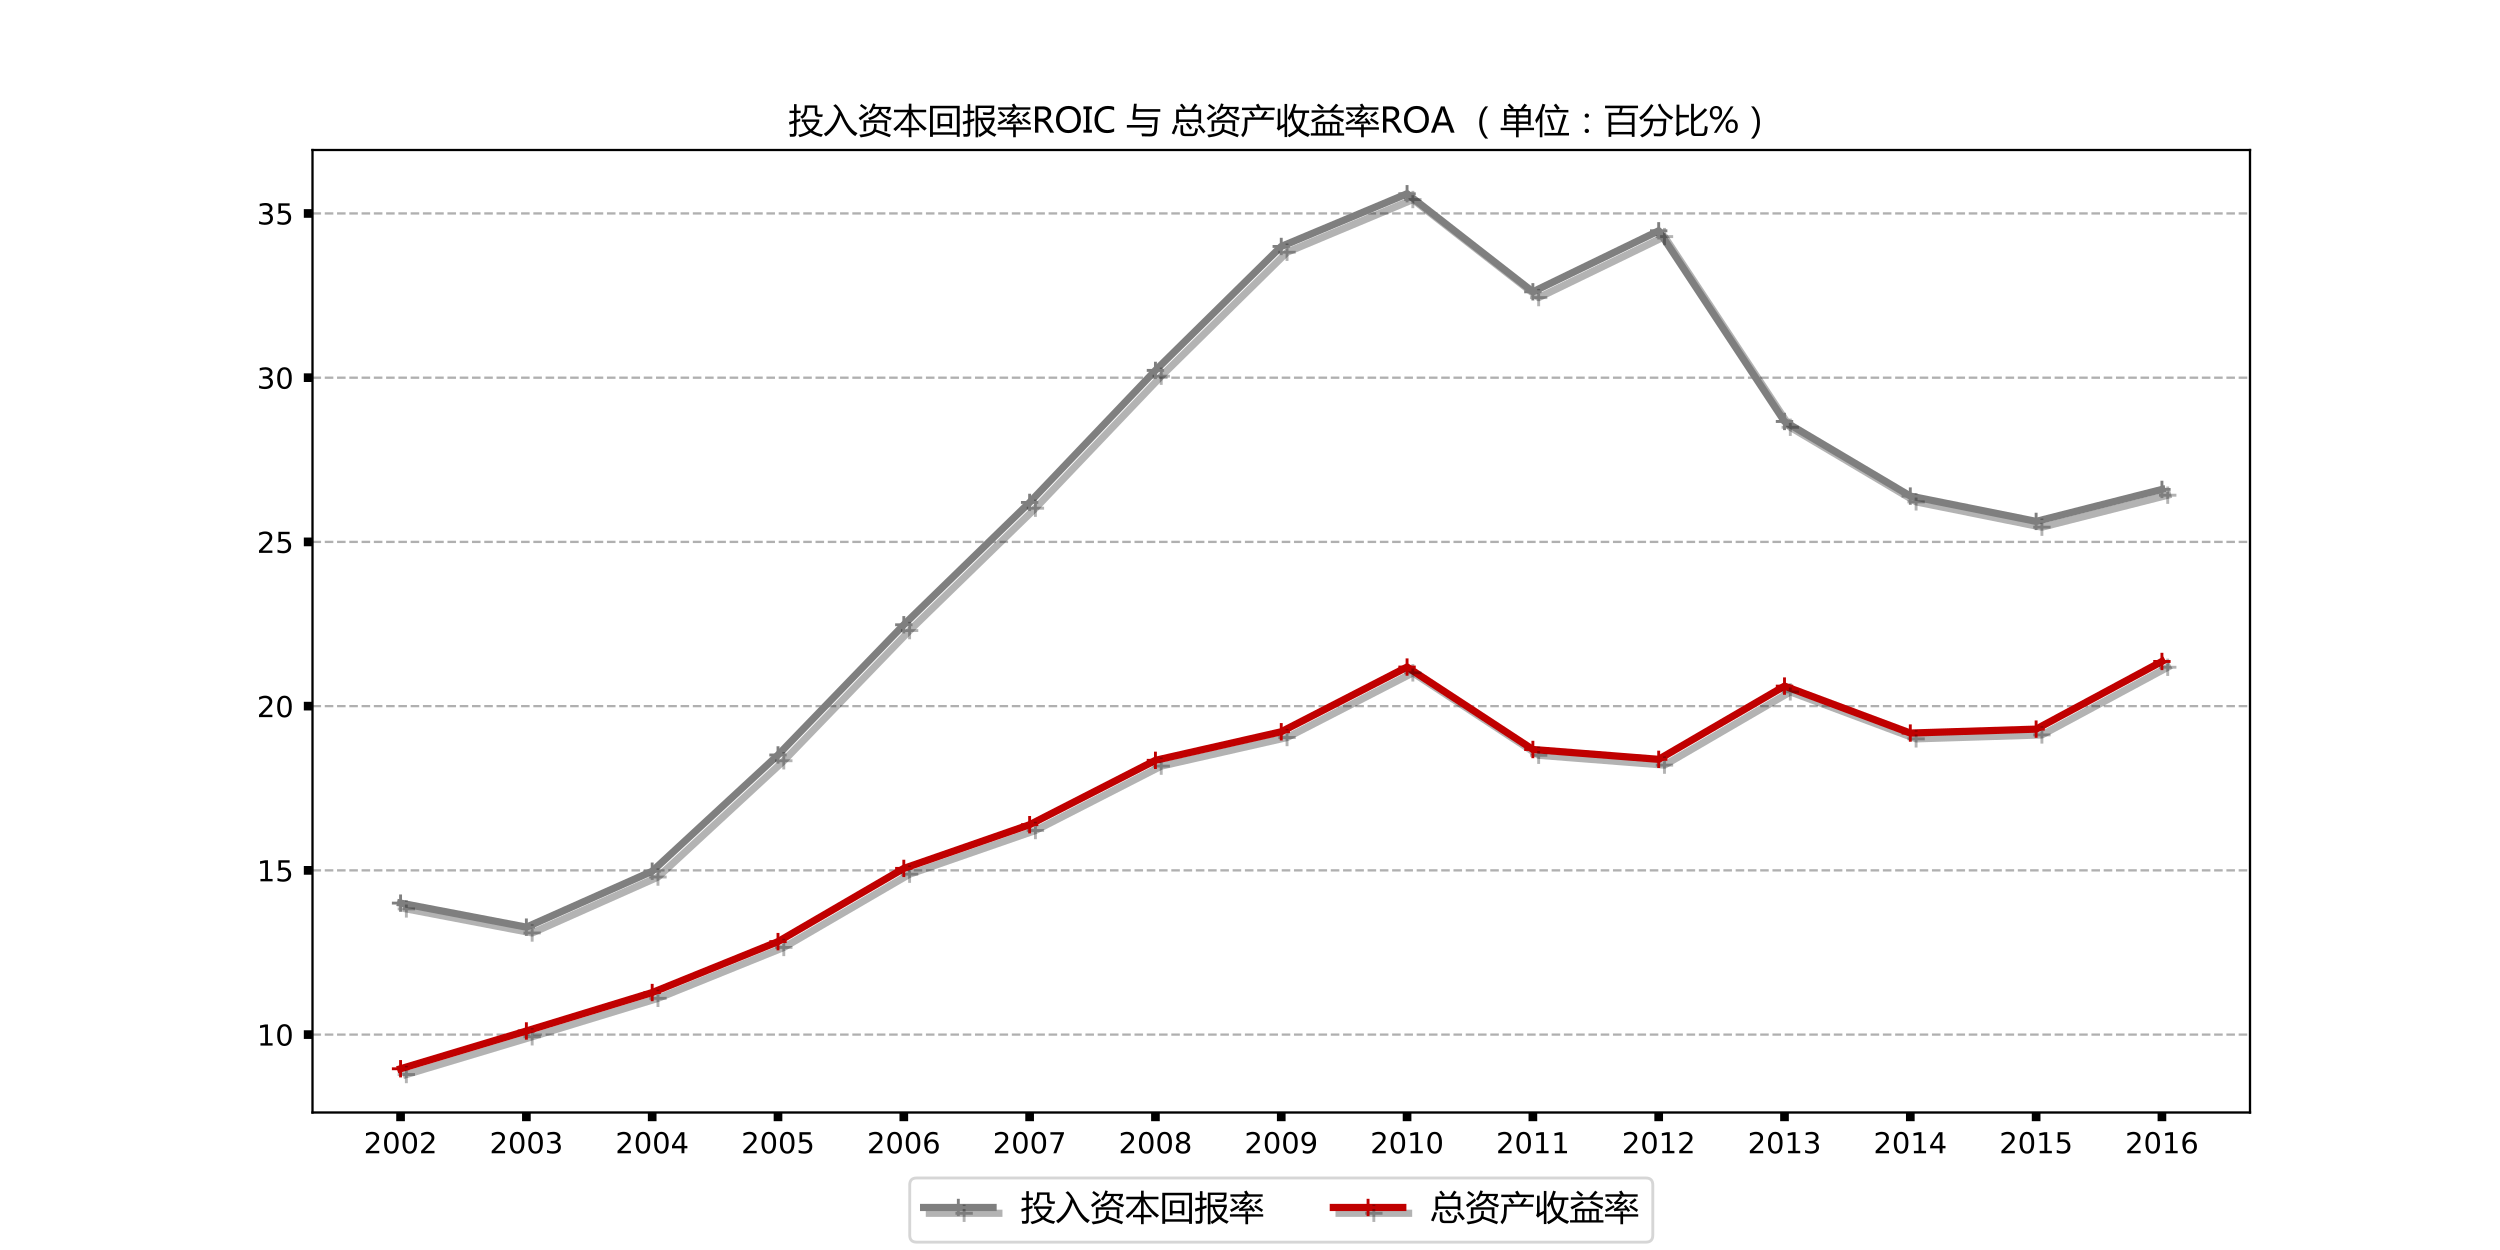 <?xml version="1.0" encoding="utf-8" standalone="no"?>
<!DOCTYPE svg PUBLIC "-//W3C//DTD SVG 1.1//EN"
  "http://www.w3.org/Graphics/SVG/1.1/DTD/svg11.dtd">
<!-- Created with matplotlib (http://matplotlib.org/) -->
<svg height="432pt" version="1.1" viewBox="0 0 864 432" width="864pt" xmlns="http://www.w3.org/2000/svg" xmlns:xlink="http://www.w3.org/1999/xlink">
 <defs>
  <style type="text/css">
*{stroke-linecap:butt;stroke-linejoin:round;}
  </style>
 </defs>
 <g id="figure_1">
  <g id="patch_1">
   <path d="M 0 432 
L 864 432 
L 864 0 
L 0 0 
z
" style="fill:#ffffff;"/>
  </g>
  <g id="axes_1">
   <g id="patch_2">
    <path d="M 108 384.48 
L 777.6 384.48 
L 777.6 51.84 
L 108 51.84 
z
" style="fill:#ffffff;"/>
   </g>
   <g id="matplotlib.axis_1">
    <g id="xtick_1">
     <g id="line2d_1">
      <defs>
       <path d="M 0 0 
L 0 3 
" id="mec6e9a201d" style="stroke:#000000;stroke-width:3;"/>
      </defs>
      <g>
       <use style="stroke:#000000;stroke-width:3;" x="138.436" xlink:href="#mec6e9a201d" y="384.48"/>
      </g>
     </g>
     <g id="text_1">
      <!-- 2002 -->
      <defs>
       <path d="M 19.188 8.297 
L 53.609 8.297 
L 53.609 0 
L 7.328 0 
L 7.328 8.297 
Q 12.938 14.109 22.625 23.891 
Q 32.328 33.688 34.812 36.531 
Q 39.547 41.844 41.422 45.531 
Q 43.312 49.219 43.312 52.781 
Q 43.312 58.594 39.234 62.25 
Q 35.156 65.922 28.609 65.922 
Q 23.969 65.922 18.812 64.312 
Q 13.672 62.703 7.812 59.422 
L 7.812 69.391 
Q 13.766 71.781 18.938 73 
Q 24.125 74.219 28.422 74.219 
Q 39.75 74.219 46.484 68.547 
Q 53.219 62.891 53.219 53.422 
Q 53.219 48.922 51.531 44.891 
Q 49.859 40.875 45.406 35.406 
Q 44.188 33.984 37.641 27.219 
Q 31.109 20.453 19.188 8.297 
z
" id="DejaVuSans-32"/>
       <path d="M 31.781 66.406 
Q 24.172 66.406 20.328 58.906 
Q 16.5 51.422 16.5 36.375 
Q 16.5 21.391 20.328 13.891 
Q 24.172 6.391 31.781 6.391 
Q 39.453 6.391 43.281 13.891 
Q 47.125 21.391 47.125 36.375 
Q 47.125 51.422 43.281 58.906 
Q 39.453 66.406 31.781 66.406 
z
M 31.781 74.219 
Q 44.047 74.219 50.516 64.516 
Q 56.984 54.828 56.984 36.375 
Q 56.984 17.969 50.516 8.266 
Q 44.047 -1.422 31.781 -1.422 
Q 19.531 -1.422 13.062 8.266 
Q 6.594 17.969 6.594 36.375 
Q 6.594 54.828 13.062 64.516 
Q 19.531 74.219 31.781 74.219 
z
" id="DejaVuSans-30"/>
      </defs>
      <g transform="translate(125.711 398.578)scale(0.1 -0.1)">
       <use xlink:href="#DejaVuSans-32"/>
       <use x="63.623" xlink:href="#DejaVuSans-30"/>
       <use x="127.246" xlink:href="#DejaVuSans-30"/>
       <use x="190.869" xlink:href="#DejaVuSans-32"/>
      </g>
     </g>
    </g>
    <g id="xtick_2">
     <g id="line2d_2">
      <g>
       <use style="stroke:#000000;stroke-width:3;" x="181.917" xlink:href="#mec6e9a201d" y="384.48"/>
      </g>
     </g>
     <g id="text_2">
      <!-- 2003 -->
      <defs>
       <path d="M 40.578 39.312 
Q 47.656 37.797 51.625 33 
Q 55.609 28.219 55.609 21.188 
Q 55.609 10.406 48.188 4.484 
Q 40.766 -1.422 27.094 -1.422 
Q 22.516 -1.422 17.656 -0.516 
Q 12.797 0.391 7.625 2.203 
L 7.625 11.719 
Q 11.719 9.328 16.594 8.109 
Q 21.484 6.891 26.812 6.891 
Q 36.078 6.891 40.938 10.547 
Q 45.797 14.203 45.797 21.188 
Q 45.797 27.641 41.281 31.266 
Q 36.766 34.906 28.719 34.906 
L 20.219 34.906 
L 20.219 43.016 
L 29.109 43.016 
Q 36.375 43.016 40.234 45.922 
Q 44.094 48.828 44.094 54.297 
Q 44.094 59.906 40.109 62.906 
Q 36.141 65.922 28.719 65.922 
Q 24.656 65.922 20.016 65.031 
Q 15.375 64.156 9.812 62.312 
L 9.812 71.094 
Q 15.438 72.656 20.344 73.438 
Q 25.25 74.219 29.594 74.219 
Q 40.828 74.219 47.359 69.109 
Q 53.906 64.016 53.906 55.328 
Q 53.906 49.266 50.438 45.094 
Q 46.969 40.922 40.578 39.312 
z
" id="DejaVuSans-33"/>
      </defs>
      <g transform="translate(169.192 398.578)scale(0.1 -0.1)">
       <use xlink:href="#DejaVuSans-32"/>
       <use x="63.623" xlink:href="#DejaVuSans-30"/>
       <use x="127.246" xlink:href="#DejaVuSans-30"/>
       <use x="190.869" xlink:href="#DejaVuSans-33"/>
      </g>
     </g>
    </g>
    <g id="xtick_3">
     <g id="line2d_3">
      <g>
       <use style="stroke:#000000;stroke-width:3;" x="225.397" xlink:href="#mec6e9a201d" y="384.48"/>
      </g>
     </g>
     <g id="text_3">
      <!-- 2004 -->
      <defs>
       <path d="M 37.797 64.312 
L 12.891 25.391 
L 37.797 25.391 
z
M 35.203 72.906 
L 47.609 72.906 
L 47.609 25.391 
L 58.016 25.391 
L 58.016 17.188 
L 47.609 17.188 
L 47.609 0 
L 37.797 0 
L 37.797 17.188 
L 4.891 17.188 
L 4.891 26.703 
z
" id="DejaVuSans-34"/>
      </defs>
      <g transform="translate(212.672 398.578)scale(0.1 -0.1)">
       <use xlink:href="#DejaVuSans-32"/>
       <use x="63.623" xlink:href="#DejaVuSans-30"/>
       <use x="127.246" xlink:href="#DejaVuSans-30"/>
       <use x="190.869" xlink:href="#DejaVuSans-34"/>
      </g>
     </g>
    </g>
    <g id="xtick_4">
     <g id="line2d_4">
      <g>
       <use style="stroke:#000000;stroke-width:3;" x="268.878" xlink:href="#mec6e9a201d" y="384.48"/>
      </g>
     </g>
     <g id="text_4">
      <!-- 2005 -->
      <defs>
       <path d="M 10.797 72.906 
L 49.516 72.906 
L 49.516 64.594 
L 19.828 64.594 
L 19.828 46.734 
Q 21.969 47.469 24.109 47.828 
Q 26.266 48.188 28.422 48.188 
Q 40.625 48.188 47.75 41.5 
Q 54.891 34.812 54.891 23.391 
Q 54.891 11.625 47.562 5.094 
Q 40.234 -1.422 26.906 -1.422 
Q 22.312 -1.422 17.547 -0.641 
Q 12.797 0.141 7.719 1.703 
L 7.719 11.625 
Q 12.109 9.234 16.797 8.062 
Q 21.484 6.891 26.703 6.891 
Q 35.156 6.891 40.078 11.328 
Q 45.016 15.766 45.016 23.391 
Q 45.016 31 40.078 35.438 
Q 35.156 39.891 26.703 39.891 
Q 22.75 39.891 18.812 39.016 
Q 14.891 38.141 10.797 36.281 
z
" id="DejaVuSans-35"/>
      </defs>
      <g transform="translate(256.153 398.578)scale(0.1 -0.1)">
       <use xlink:href="#DejaVuSans-32"/>
       <use x="63.623" xlink:href="#DejaVuSans-30"/>
       <use x="127.246" xlink:href="#DejaVuSans-30"/>
       <use x="190.869" xlink:href="#DejaVuSans-35"/>
      </g>
     </g>
    </g>
    <g id="xtick_5">
     <g id="line2d_5">
      <g>
       <use style="stroke:#000000;stroke-width:3;" x="312.358" xlink:href="#mec6e9a201d" y="384.48"/>
      </g>
     </g>
     <g id="text_5">
      <!-- 2006 -->
      <defs>
       <path d="M 33.016 40.375 
Q 26.375 40.375 22.484 35.828 
Q 18.609 31.297 18.609 23.391 
Q 18.609 15.531 22.484 10.953 
Q 26.375 6.391 33.016 6.391 
Q 39.656 6.391 43.531 10.953 
Q 47.406 15.531 47.406 23.391 
Q 47.406 31.297 43.531 35.828 
Q 39.656 40.375 33.016 40.375 
z
M 52.594 71.297 
L 52.594 62.312 
Q 48.875 64.062 45.094 64.984 
Q 41.312 65.922 37.594 65.922 
Q 27.828 65.922 22.672 59.328 
Q 17.531 52.734 16.797 39.406 
Q 19.672 43.656 24.016 45.922 
Q 28.375 48.188 33.594 48.188 
Q 44.578 48.188 50.953 41.516 
Q 57.328 34.859 57.328 23.391 
Q 57.328 12.156 50.688 5.359 
Q 44.047 -1.422 33.016 -1.422 
Q 20.359 -1.422 13.672 8.266 
Q 6.984 17.969 6.984 36.375 
Q 6.984 53.656 15.188 63.938 
Q 23.391 74.219 37.203 74.219 
Q 40.922 74.219 44.703 73.484 
Q 48.484 72.75 52.594 71.297 
z
" id="DejaVuSans-36"/>
      </defs>
      <g transform="translate(299.633 398.578)scale(0.1 -0.1)">
       <use xlink:href="#DejaVuSans-32"/>
       <use x="63.623" xlink:href="#DejaVuSans-30"/>
       <use x="127.246" xlink:href="#DejaVuSans-30"/>
       <use x="190.869" xlink:href="#DejaVuSans-36"/>
      </g>
     </g>
    </g>
    <g id="xtick_6">
     <g id="line2d_6">
      <g>
       <use style="stroke:#000000;stroke-width:3;" x="355.839" xlink:href="#mec6e9a201d" y="384.48"/>
      </g>
     </g>
     <g id="text_6">
      <!-- 2007 -->
      <defs>
       <path d="M 8.203 72.906 
L 55.078 72.906 
L 55.078 68.703 
L 28.609 0 
L 18.312 0 
L 43.219 64.594 
L 8.203 64.594 
z
" id="DejaVuSans-37"/>
      </defs>
      <g transform="translate(343.114 398.578)scale(0.1 -0.1)">
       <use xlink:href="#DejaVuSans-32"/>
       <use x="63.623" xlink:href="#DejaVuSans-30"/>
       <use x="127.246" xlink:href="#DejaVuSans-30"/>
       <use x="190.869" xlink:href="#DejaVuSans-37"/>
      </g>
     </g>
    </g>
    <g id="xtick_7">
     <g id="line2d_7">
      <g>
       <use style="stroke:#000000;stroke-width:3;" x="399.319" xlink:href="#mec6e9a201d" y="384.48"/>
      </g>
     </g>
     <g id="text_7">
      <!-- 2008 -->
      <defs>
       <path d="M 31.781 34.625 
Q 24.75 34.625 20.719 30.859 
Q 16.703 27.094 16.703 20.516 
Q 16.703 13.922 20.719 10.156 
Q 24.75 6.391 31.781 6.391 
Q 38.812 6.391 42.859 10.172 
Q 46.922 13.969 46.922 20.516 
Q 46.922 27.094 42.891 30.859 
Q 38.875 34.625 31.781 34.625 
z
M 21.922 38.812 
Q 15.578 40.375 12.031 44.719 
Q 8.5 49.078 8.5 55.328 
Q 8.5 64.062 14.719 69.141 
Q 20.953 74.219 31.781 74.219 
Q 42.672 74.219 48.875 69.141 
Q 55.078 64.062 55.078 55.328 
Q 55.078 49.078 51.531 44.719 
Q 48 40.375 41.703 38.812 
Q 48.828 37.156 52.797 32.312 
Q 56.781 27.484 56.781 20.516 
Q 56.781 9.906 50.312 4.234 
Q 43.844 -1.422 31.781 -1.422 
Q 19.734 -1.422 13.25 4.234 
Q 6.781 9.906 6.781 20.516 
Q 6.781 27.484 10.781 32.312 
Q 14.797 37.156 21.922 38.812 
z
M 18.312 54.391 
Q 18.312 48.734 21.844 45.562 
Q 25.391 42.391 31.781 42.391 
Q 38.141 42.391 41.719 45.562 
Q 45.312 48.734 45.312 54.391 
Q 45.312 60.062 41.719 63.234 
Q 38.141 66.406 31.781 66.406 
Q 25.391 66.406 21.844 63.234 
Q 18.312 60.062 18.312 54.391 
z
" id="DejaVuSans-38"/>
      </defs>
      <g transform="translate(386.594 398.578)scale(0.1 -0.1)">
       <use xlink:href="#DejaVuSans-32"/>
       <use x="63.623" xlink:href="#DejaVuSans-30"/>
       <use x="127.246" xlink:href="#DejaVuSans-30"/>
       <use x="190.869" xlink:href="#DejaVuSans-38"/>
      </g>
     </g>
    </g>
    <g id="xtick_8">
     <g id="line2d_8">
      <g>
       <use style="stroke:#000000;stroke-width:3;" x="442.8" xlink:href="#mec6e9a201d" y="384.48"/>
      </g>
     </g>
     <g id="text_8">
      <!-- 2009 -->
      <defs>
       <path d="M 10.984 1.516 
L 10.984 10.5 
Q 14.703 8.734 18.5 7.812 
Q 22.312 6.891 25.984 6.891 
Q 35.75 6.891 40.891 13.453 
Q 46.047 20.016 46.781 33.406 
Q 43.953 29.203 39.594 26.953 
Q 35.25 24.703 29.984 24.703 
Q 19.047 24.703 12.672 31.312 
Q 6.297 37.938 6.297 49.422 
Q 6.297 60.641 12.938 67.422 
Q 19.578 74.219 30.609 74.219 
Q 43.266 74.219 49.922 64.516 
Q 56.594 54.828 56.594 36.375 
Q 56.594 19.141 48.406 8.859 
Q 40.234 -1.422 26.422 -1.422 
Q 22.703 -1.422 18.891 -0.688 
Q 15.094 0.047 10.984 1.516 
z
M 30.609 32.422 
Q 37.25 32.422 41.125 36.953 
Q 45.016 41.5 45.016 49.422 
Q 45.016 57.281 41.125 61.844 
Q 37.25 66.406 30.609 66.406 
Q 23.969 66.406 20.094 61.844 
Q 16.219 57.281 16.219 49.422 
Q 16.219 41.5 20.094 36.953 
Q 23.969 32.422 30.609 32.422 
z
" id="DejaVuSans-39"/>
      </defs>
      <g transform="translate(430.075 398.578)scale(0.1 -0.1)">
       <use xlink:href="#DejaVuSans-32"/>
       <use x="63.623" xlink:href="#DejaVuSans-30"/>
       <use x="127.246" xlink:href="#DejaVuSans-30"/>
       <use x="190.869" xlink:href="#DejaVuSans-39"/>
      </g>
     </g>
    </g>
    <g id="xtick_9">
     <g id="line2d_9">
      <g>
       <use style="stroke:#000000;stroke-width:3;" x="486.281" xlink:href="#mec6e9a201d" y="384.48"/>
      </g>
     </g>
     <g id="text_9">
      <!-- 2010 -->
      <defs>
       <path d="M 12.406 8.297 
L 28.516 8.297 
L 28.516 63.922 
L 10.984 60.406 
L 10.984 69.391 
L 28.422 72.906 
L 38.281 72.906 
L 38.281 8.297 
L 54.391 8.297 
L 54.391 0 
L 12.406 0 
z
" id="DejaVuSans-31"/>
      </defs>
      <g transform="translate(473.556 398.578)scale(0.1 -0.1)">
       <use xlink:href="#DejaVuSans-32"/>
       <use x="63.623" xlink:href="#DejaVuSans-30"/>
       <use x="127.246" xlink:href="#DejaVuSans-31"/>
       <use x="190.869" xlink:href="#DejaVuSans-30"/>
      </g>
     </g>
    </g>
    <g id="xtick_10">
     <g id="line2d_10">
      <g>
       <use style="stroke:#000000;stroke-width:3;" x="529.761" xlink:href="#mec6e9a201d" y="384.48"/>
      </g>
     </g>
     <g id="text_10">
      <!-- 2011 -->
      <g transform="translate(517.036 398.578)scale(0.1 -0.1)">
       <use xlink:href="#DejaVuSans-32"/>
       <use x="63.623" xlink:href="#DejaVuSans-30"/>
       <use x="127.246" xlink:href="#DejaVuSans-31"/>
       <use x="190.869" xlink:href="#DejaVuSans-31"/>
      </g>
     </g>
    </g>
    <g id="xtick_11">
     <g id="line2d_11">
      <g>
       <use style="stroke:#000000;stroke-width:3;" x="573.242" xlink:href="#mec6e9a201d" y="384.48"/>
      </g>
     </g>
     <g id="text_11">
      <!-- 2012 -->
      <g transform="translate(560.517 398.578)scale(0.1 -0.1)">
       <use xlink:href="#DejaVuSans-32"/>
       <use x="63.623" xlink:href="#DejaVuSans-30"/>
       <use x="127.246" xlink:href="#DejaVuSans-31"/>
       <use x="190.869" xlink:href="#DejaVuSans-32"/>
      </g>
     </g>
    </g>
    <g id="xtick_12">
     <g id="line2d_12">
      <g>
       <use style="stroke:#000000;stroke-width:3;" x="616.722" xlink:href="#mec6e9a201d" y="384.48"/>
      </g>
     </g>
     <g id="text_12">
      <!-- 2013 -->
      <g transform="translate(603.997 398.578)scale(0.1 -0.1)">
       <use xlink:href="#DejaVuSans-32"/>
       <use x="63.623" xlink:href="#DejaVuSans-30"/>
       <use x="127.246" xlink:href="#DejaVuSans-31"/>
       <use x="190.869" xlink:href="#DejaVuSans-33"/>
      </g>
     </g>
    </g>
    <g id="xtick_13">
     <g id="line2d_13">
      <g>
       <use style="stroke:#000000;stroke-width:3;" x="660.203" xlink:href="#mec6e9a201d" y="384.48"/>
      </g>
     </g>
     <g id="text_13">
      <!-- 2014 -->
      <g transform="translate(647.478 398.578)scale(0.1 -0.1)">
       <use xlink:href="#DejaVuSans-32"/>
       <use x="63.623" xlink:href="#DejaVuSans-30"/>
       <use x="127.246" xlink:href="#DejaVuSans-31"/>
       <use x="190.869" xlink:href="#DejaVuSans-34"/>
      </g>
     </g>
    </g>
    <g id="xtick_14">
     <g id="line2d_14">
      <g>
       <use style="stroke:#000000;stroke-width:3;" x="703.683" xlink:href="#mec6e9a201d" y="384.48"/>
      </g>
     </g>
     <g id="text_14">
      <!-- 2015 -->
      <g transform="translate(690.958 398.578)scale(0.1 -0.1)">
       <use xlink:href="#DejaVuSans-32"/>
       <use x="63.623" xlink:href="#DejaVuSans-30"/>
       <use x="127.246" xlink:href="#DejaVuSans-31"/>
       <use x="190.869" xlink:href="#DejaVuSans-35"/>
      </g>
     </g>
    </g>
    <g id="xtick_15">
     <g id="line2d_15">
      <g>
       <use style="stroke:#000000;stroke-width:3;" x="747.164" xlink:href="#mec6e9a201d" y="384.48"/>
      </g>
     </g>
     <g id="text_15">
      <!-- 2016 -->
      <g transform="translate(734.439 398.578)scale(0.1 -0.1)">
       <use xlink:href="#DejaVuSans-32"/>
       <use x="63.623" xlink:href="#DejaVuSans-30"/>
       <use x="127.246" xlink:href="#DejaVuSans-31"/>
       <use x="190.869" xlink:href="#DejaVuSans-36"/>
      </g>
     </g>
    </g>
   </g>
   <g id="matplotlib.axis_2">
    <g id="ytick_1">
     <g id="line2d_16">
      <path clip-path="url(#p14416081ec)" d="M 108 357.555 
L 777.6 357.555 
" style="fill:none;stroke:#b0b0b0;stroke-dasharray:2.96,1.28;stroke-dashoffset:0;stroke-width:0.8;"/>
     </g>
     <g id="line2d_17">
      <defs>
       <path d="M 0 0 
L -3 0 
" id="m95ae031f1e" style="stroke:#000000;stroke-width:3;"/>
      </defs>
      <g>
       <use style="stroke:#000000;stroke-width:3;" x="108" xlink:href="#m95ae031f1e" y="357.555"/>
      </g>
     </g>
     <g id="text_16">
      <!-- 10 -->
      <g transform="translate(88.775 361.354)scale(0.1 -0.1)">
       <use xlink:href="#DejaVuSans-31"/>
       <use x="63.623" xlink:href="#DejaVuSans-30"/>
      </g>
     </g>
    </g>
    <g id="ytick_2">
     <g id="line2d_18">
      <path clip-path="url(#p14416081ec)" d="M 108 300.797 
L 777.6 300.797 
" style="fill:none;stroke:#b0b0b0;stroke-dasharray:2.96,1.28;stroke-dashoffset:0;stroke-width:0.8;"/>
     </g>
     <g id="line2d_19">
      <g>
       <use style="stroke:#000000;stroke-width:3;" x="108" xlink:href="#m95ae031f1e" y="300.797"/>
      </g>
     </g>
     <g id="text_17">
      <!-- 15 -->
      <g transform="translate(88.775 304.597)scale(0.1 -0.1)">
       <use xlink:href="#DejaVuSans-31"/>
       <use x="63.623" xlink:href="#DejaVuSans-35"/>
      </g>
     </g>
    </g>
    <g id="ytick_3">
     <g id="line2d_20">
      <path clip-path="url(#p14416081ec)" d="M 108 244.04 
L 777.6 244.04 
" style="fill:none;stroke:#b0b0b0;stroke-dasharray:2.96,1.28;stroke-dashoffset:0;stroke-width:0.8;"/>
     </g>
     <g id="line2d_21">
      <g>
       <use style="stroke:#000000;stroke-width:3;" x="108" xlink:href="#m95ae031f1e" y="244.04"/>
      </g>
     </g>
     <g id="text_18">
      <!-- 20 -->
      <g transform="translate(88.775 247.839)scale(0.1 -0.1)">
       <use xlink:href="#DejaVuSans-32"/>
       <use x="63.623" xlink:href="#DejaVuSans-30"/>
      </g>
     </g>
    </g>
    <g id="ytick_4">
     <g id="line2d_22">
      <path clip-path="url(#p14416081ec)" d="M 108 187.283 
L 777.6 187.283 
" style="fill:none;stroke:#b0b0b0;stroke-dasharray:2.96,1.28;stroke-dashoffset:0;stroke-width:0.8;"/>
     </g>
     <g id="line2d_23">
      <g>
       <use style="stroke:#000000;stroke-width:3;" x="108" xlink:href="#m95ae031f1e" y="187.283"/>
      </g>
     </g>
     <g id="text_19">
      <!-- 25 -->
      <g transform="translate(88.775 191.082)scale(0.1 -0.1)">
       <use xlink:href="#DejaVuSans-32"/>
       <use x="63.623" xlink:href="#DejaVuSans-35"/>
      </g>
     </g>
    </g>
    <g id="ytick_5">
     <g id="line2d_24">
      <path clip-path="url(#p14416081ec)" d="M 108 130.526 
L 777.6 130.526 
" style="fill:none;stroke:#b0b0b0;stroke-dasharray:2.96,1.28;stroke-dashoffset:0;stroke-width:0.8;"/>
     </g>
     <g id="line2d_25">
      <g>
       <use style="stroke:#000000;stroke-width:3;" x="108" xlink:href="#m95ae031f1e" y="130.526"/>
      </g>
     </g>
     <g id="text_20">
      <!-- 30 -->
      <g transform="translate(88.775 134.325)scale(0.1 -0.1)">
       <use xlink:href="#DejaVuSans-33"/>
       <use x="63.623" xlink:href="#DejaVuSans-30"/>
      </g>
     </g>
    </g>
    <g id="ytick_6">
     <g id="line2d_26">
      <path clip-path="url(#p14416081ec)" d="M 108 73.769 
L 777.6 73.769 
" style="fill:none;stroke:#b0b0b0;stroke-dasharray:2.96,1.28;stroke-dashoffset:0;stroke-width:0.8;"/>
     </g>
     <g id="line2d_27">
      <g>
       <use style="stroke:#000000;stroke-width:3;" x="108" xlink:href="#m95ae031f1e" y="73.769"/>
      </g>
     </g>
     <g id="text_21">
      <!-- 35 -->
      <g transform="translate(88.775 77.568)scale(0.1 -0.1)">
       <use xlink:href="#DejaVuSans-33"/>
       <use x="63.623" xlink:href="#DejaVuSans-35"/>
      </g>
     </g>
    </g>
   </g>
   <path clip-path="url(#p14416081ec)" d="M 140.436 314.117 
L 183.917 322.43 
L 227.397 303.103 
L 270.878 262.919 
L 314.358 217.919 
L 357.839 175.636 
L 401.319 130.01 
L 444.8 87.173 
L 488.281 68.96 
L 531.761 102.849 
L 575.242 81.768 
L 618.722 147.661 
L 662.203 173.445 
L 705.683 182.195 
L 749.164 171.141 
" style="fill:none;opacity:0.3;stroke:#000000;stroke-linecap:square;stroke-width:2.5;"/>
   <path clip-path="url(#p14416081ec)" d="M 138.436 312.117 
L 181.917 320.43 
L 225.397 301.103 
L 268.878 260.919 
L 312.358 215.919 
L 355.839 173.636 
L 399.319 128.01 
L 442.8 85.173 
L 486.281 66.96 
L 529.761 100.849 
L 573.242 79.768 
L 616.722 145.661 
L 660.203 171.445 
L 703.683 180.195 
L 747.164 169.141 
" style="fill:none;stroke:#7f7f7f;stroke-linecap:square;stroke-width:2.5;"/>
   <path clip-path="url(#p14416081ec)" d="M 137.436 314.117 
L 143.436 314.117 
M 140.436 317.117 
L 140.436 311.117 
" style="fill:none;opacity:0.3;stroke:#000000;"/>
   <path clip-path="url(#p14416081ec)" d="M 180.917 322.43 
L 186.917 322.43 
M 183.917 325.43 
L 183.917 319.43 
" style="fill:none;opacity:0.3;stroke:#000000;"/>
   <path clip-path="url(#p14416081ec)" d="M 224.397 303.103 
L 230.397 303.103 
M 227.397 306.103 
L 227.397 300.103 
" style="fill:none;opacity:0.3;stroke:#000000;"/>
   <path clip-path="url(#p14416081ec)" d="M 267.878 262.919 
L 273.878 262.919 
M 270.878 265.919 
L 270.878 259.919 
" style="fill:none;opacity:0.3;stroke:#000000;"/>
   <path clip-path="url(#p14416081ec)" d="M 311.358 217.919 
L 317.358 217.919 
M 314.358 220.919 
L 314.358 214.919 
" style="fill:none;opacity:0.3;stroke:#000000;"/>
   <path clip-path="url(#p14416081ec)" d="M 354.839 175.636 
L 360.839 175.636 
M 357.839 178.636 
L 357.839 172.636 
" style="fill:none;opacity:0.3;stroke:#000000;"/>
   <path clip-path="url(#p14416081ec)" d="M 398.319 130.01 
L 404.319 130.01 
M 401.319 133.01 
L 401.319 127.01 
" style="fill:none;opacity:0.3;stroke:#000000;"/>
   <path clip-path="url(#p14416081ec)" d="M 441.8 87.173 
L 447.8 87.173 
M 444.8 90.173 
L 444.8 84.173 
" style="fill:none;opacity:0.3;stroke:#000000;"/>
   <path clip-path="url(#p14416081ec)" d="M 485.281 68.96 
L 491.281 68.96 
M 488.281 71.96 
L 488.281 65.96 
" style="fill:none;opacity:0.3;stroke:#000000;"/>
   <path clip-path="url(#p14416081ec)" d="M 528.761 102.849 
L 534.761 102.849 
M 531.761 105.849 
L 531.761 99.849 
" style="fill:none;opacity:0.3;stroke:#000000;"/>
   <path clip-path="url(#p14416081ec)" d="M 572.242 81.768 
L 578.242 81.768 
M 575.242 84.768 
L 575.242 78.768 
" style="fill:none;opacity:0.3;stroke:#000000;"/>
   <path clip-path="url(#p14416081ec)" d="M 615.722 147.661 
L 621.722 147.661 
M 618.722 150.661 
L 618.722 144.661 
" style="fill:none;opacity:0.3;stroke:#000000;"/>
   <path clip-path="url(#p14416081ec)" d="M 659.203 173.445 
L 665.203 173.445 
M 662.203 176.445 
L 662.203 170.445 
" style="fill:none;opacity:0.3;stroke:#000000;"/>
   <path clip-path="url(#p14416081ec)" d="M 702.683 182.195 
L 708.683 182.195 
M 705.683 185.195 
L 705.683 179.195 
" style="fill:none;opacity:0.3;stroke:#000000;"/>
   <path clip-path="url(#p14416081ec)" d="M 746.164 171.141 
L 752.164 171.141 
M 749.164 174.141 
L 749.164 168.141 
" style="fill:none;opacity:0.3;stroke:#000000;"/>
   <path clip-path="url(#p14416081ec)" d="M 135.436 312.117 
L 141.436 312.117 
M 138.436 315.117 
L 138.436 309.117 
" style="fill:#7f7f7f;stroke:#7f7f7f;"/>
   <path clip-path="url(#p14416081ec)" d="M 178.917 320.43 
L 184.917 320.43 
M 181.917 323.43 
L 181.917 317.43 
" style="fill:#7f7f7f;stroke:#7f7f7f;"/>
   <path clip-path="url(#p14416081ec)" d="M 222.397 301.103 
L 228.397 301.103 
M 225.397 304.103 
L 225.397 298.103 
" style="fill:#7f7f7f;stroke:#7f7f7f;"/>
   <path clip-path="url(#p14416081ec)" d="M 265.878 260.919 
L 271.878 260.919 
M 268.878 263.919 
L 268.878 257.919 
" style="fill:#7f7f7f;stroke:#7f7f7f;"/>
   <path clip-path="url(#p14416081ec)" d="M 309.358 215.919 
L 315.358 215.919 
M 312.358 218.919 
L 312.358 212.919 
" style="fill:#7f7f7f;stroke:#7f7f7f;"/>
   <path clip-path="url(#p14416081ec)" d="M 352.839 173.636 
L 358.839 173.636 
M 355.839 176.636 
L 355.839 170.636 
" style="fill:#7f7f7f;stroke:#7f7f7f;"/>
   <path clip-path="url(#p14416081ec)" d="M 396.319 128.01 
L 402.319 128.01 
M 399.319 131.01 
L 399.319 125.01 
" style="fill:#7f7f7f;stroke:#7f7f7f;"/>
   <path clip-path="url(#p14416081ec)" d="M 439.8 85.173 
L 445.8 85.173 
M 442.8 88.173 
L 442.8 82.173 
" style="fill:#7f7f7f;stroke:#7f7f7f;"/>
   <path clip-path="url(#p14416081ec)" d="M 483.281 66.96 
L 489.281 66.96 
M 486.281 69.96 
L 486.281 63.96 
" style="fill:#7f7f7f;stroke:#7f7f7f;"/>
   <path clip-path="url(#p14416081ec)" d="M 526.761 100.849 
L 532.761 100.849 
M 529.761 103.849 
L 529.761 97.849 
" style="fill:#7f7f7f;stroke:#7f7f7f;"/>
   <path clip-path="url(#p14416081ec)" d="M 570.242 79.768 
L 576.242 79.768 
M 573.242 82.768 
L 573.242 76.768 
" style="fill:#7f7f7f;stroke:#7f7f7f;"/>
   <path clip-path="url(#p14416081ec)" d="M 613.722 145.661 
L 619.722 145.661 
M 616.722 148.661 
L 616.722 142.661 
" style="fill:#7f7f7f;stroke:#7f7f7f;"/>
   <path clip-path="url(#p14416081ec)" d="M 657.203 171.445 
L 663.203 171.445 
M 660.203 174.445 
L 660.203 168.445 
" style="fill:#7f7f7f;stroke:#7f7f7f;"/>
   <path clip-path="url(#p14416081ec)" d="M 700.683 180.195 
L 706.683 180.195 
M 703.683 183.195 
L 703.683 177.195 
" style="fill:#7f7f7f;stroke:#7f7f7f;"/>
   <path clip-path="url(#p14416081ec)" d="M 744.164 169.141 
L 750.164 169.141 
M 747.164 172.141 
L 747.164 166.141 
" style="fill:#7f7f7f;stroke:#7f7f7f;"/>
   <path clip-path="url(#p14416081ec)" d="M 140.436 371.36 
L 183.917 358.306 
L 227.397 345.025 
L 270.878 327.43 
L 314.358 302.116 
L 357.839 287.019 
L 401.319 264.77 
L 444.8 254.894 
L 488.281 232.532 
L 531.761 261.024 
L 575.242 264.429 
L 618.722 239.116 
L 662.203 255.348 
L 705.683 253.986 
L 749.164 230.602 
" style="fill:none;opacity:0.3;stroke:#000000;stroke-linecap:square;stroke-width:2.5;"/>
   <path clip-path="url(#p14416081ec)" d="M 138.436 369.36 
L 181.917 356.306 
L 225.397 343.025 
L 268.878 325.43 
L 312.358 300.116 
L 355.839 285.019 
L 399.319 262.77 
L 442.8 252.894 
L 486.281 230.532 
L 529.761 259.024 
L 573.242 262.429 
L 616.722 237.116 
L 660.203 253.348 
L 703.683 251.986 
L 747.164 228.602 
" style="fill:none;stroke:#c00000;stroke-linecap:square;stroke-width:2.5;"/>
   <path clip-path="url(#p14416081ec)" d="M 137.436 371.36 
L 143.436 371.36 
M 140.436 374.36 
L 140.436 368.36 
" style="fill:none;opacity:0.3;stroke:#000000;"/>
   <path clip-path="url(#p14416081ec)" d="M 180.917 358.306 
L 186.917 358.306 
M 183.917 361.306 
L 183.917 355.306 
" style="fill:none;opacity:0.3;stroke:#000000;"/>
   <path clip-path="url(#p14416081ec)" d="M 224.397 345.025 
L 230.397 345.025 
M 227.397 348.025 
L 227.397 342.025 
" style="fill:none;opacity:0.3;stroke:#000000;"/>
   <path clip-path="url(#p14416081ec)" d="M 267.878 327.43 
L 273.878 327.43 
M 270.878 330.43 
L 270.878 324.43 
" style="fill:none;opacity:0.3;stroke:#000000;"/>
   <path clip-path="url(#p14416081ec)" d="M 311.358 302.116 
L 317.358 302.116 
M 314.358 305.116 
L 314.358 299.116 
" style="fill:none;opacity:0.3;stroke:#000000;"/>
   <path clip-path="url(#p14416081ec)" d="M 354.839 287.019 
L 360.839 287.019 
M 357.839 290.019 
L 357.839 284.019 
" style="fill:none;opacity:0.3;stroke:#000000;"/>
   <path clip-path="url(#p14416081ec)" d="M 398.319 264.77 
L 404.319 264.77 
M 401.319 267.77 
L 401.319 261.77 
" style="fill:none;opacity:0.3;stroke:#000000;"/>
   <path clip-path="url(#p14416081ec)" d="M 441.8 254.894 
L 447.8 254.894 
M 444.8 257.894 
L 444.8 251.894 
" style="fill:none;opacity:0.3;stroke:#000000;"/>
   <path clip-path="url(#p14416081ec)" d="M 485.281 232.532 
L 491.281 232.532 
M 488.281 235.532 
L 488.281 229.532 
" style="fill:none;opacity:0.3;stroke:#000000;"/>
   <path clip-path="url(#p14416081ec)" d="M 528.761 261.024 
L 534.761 261.024 
M 531.761 264.024 
L 531.761 258.024 
" style="fill:none;opacity:0.3;stroke:#000000;"/>
   <path clip-path="url(#p14416081ec)" d="M 572.242 264.429 
L 578.242 264.429 
M 575.242 267.429 
L 575.242 261.429 
" style="fill:none;opacity:0.3;stroke:#000000;"/>
   <path clip-path="url(#p14416081ec)" d="M 615.722 239.116 
L 621.722 239.116 
M 618.722 242.116 
L 618.722 236.116 
" style="fill:none;opacity:0.3;stroke:#000000;"/>
   <path clip-path="url(#p14416081ec)" d="M 659.203 255.348 
L 665.203 255.348 
M 662.203 258.348 
L 662.203 252.348 
" style="fill:none;opacity:0.3;stroke:#000000;"/>
   <path clip-path="url(#p14416081ec)" d="M 702.683 253.986 
L 708.683 253.986 
M 705.683 256.986 
L 705.683 250.986 
" style="fill:none;opacity:0.3;stroke:#000000;"/>
   <path clip-path="url(#p14416081ec)" d="M 746.164 230.602 
L 752.164 230.602 
M 749.164 233.602 
L 749.164 227.602 
" style="fill:none;opacity:0.3;stroke:#000000;"/>
   <path clip-path="url(#p14416081ec)" d="M 135.436 369.36 
L 141.436 369.36 
M 138.436 372.36 
L 138.436 366.36 
" style="fill:#c00000;stroke:#c00000;"/>
   <path clip-path="url(#p14416081ec)" d="M 178.917 356.306 
L 184.917 356.306 
M 181.917 359.306 
L 181.917 353.306 
" style="fill:#c00000;stroke:#c00000;"/>
   <path clip-path="url(#p14416081ec)" d="M 222.397 343.025 
L 228.397 343.025 
M 225.397 346.025 
L 225.397 340.025 
" style="fill:#c00000;stroke:#c00000;"/>
   <path clip-path="url(#p14416081ec)" d="M 265.878 325.43 
L 271.878 325.43 
M 268.878 328.43 
L 268.878 322.43 
" style="fill:#c00000;stroke:#c00000;"/>
   <path clip-path="url(#p14416081ec)" d="M 309.358 300.116 
L 315.358 300.116 
M 312.358 303.116 
L 312.358 297.116 
" style="fill:#c00000;stroke:#c00000;"/>
   <path clip-path="url(#p14416081ec)" d="M 352.839 285.019 
L 358.839 285.019 
M 355.839 288.019 
L 355.839 282.019 
" style="fill:#c00000;stroke:#c00000;"/>
   <path clip-path="url(#p14416081ec)" d="M 396.319 262.77 
L 402.319 262.77 
M 399.319 265.77 
L 399.319 259.77 
" style="fill:#c00000;stroke:#c00000;"/>
   <path clip-path="url(#p14416081ec)" d="M 439.8 252.894 
L 445.8 252.894 
M 442.8 255.894 
L 442.8 249.894 
" style="fill:#c00000;stroke:#c00000;"/>
   <path clip-path="url(#p14416081ec)" d="M 483.281 230.532 
L 489.281 230.532 
M 486.281 233.532 
L 486.281 227.532 
" style="fill:#c00000;stroke:#c00000;"/>
   <path clip-path="url(#p14416081ec)" d="M 526.761 259.024 
L 532.761 259.024 
M 529.761 262.024 
L 529.761 256.024 
" style="fill:#c00000;stroke:#c00000;"/>
   <path clip-path="url(#p14416081ec)" d="M 570.242 262.429 
L 576.242 262.429 
M 573.242 265.429 
L 573.242 259.429 
" style="fill:#c00000;stroke:#c00000;"/>
   <path clip-path="url(#p14416081ec)" d="M 613.722 237.116 
L 619.722 237.116 
M 616.722 240.116 
L 616.722 234.116 
" style="fill:#c00000;stroke:#c00000;"/>
   <path clip-path="url(#p14416081ec)" d="M 657.203 253.348 
L 663.203 253.348 
M 660.203 256.348 
L 660.203 250.348 
" style="fill:#c00000;stroke:#c00000;"/>
   <path clip-path="url(#p14416081ec)" d="M 700.683 251.986 
L 706.683 251.986 
M 703.683 254.986 
L 703.683 248.986 
" style="fill:#c00000;stroke:#c00000;"/>
   <path clip-path="url(#p14416081ec)" d="M 744.164 228.602 
L 750.164 228.602 
M 747.164 231.602 
L 747.164 225.602 
" style="fill:#c00000;stroke:#c00000;"/>
   <g id="patch_3">
    <path d="M 108 384.48 
L 108 51.84 
" style="fill:none;stroke:#000000;stroke-linecap:square;stroke-linejoin:miter;stroke-width:0.8;"/>
   </g>
   <g id="patch_4">
    <path d="M 777.6 384.48 
L 777.6 51.84 
" style="fill:none;stroke:#000000;stroke-linecap:square;stroke-linejoin:miter;stroke-width:0.8;"/>
   </g>
   <g id="patch_5">
    <path d="M 108 384.48 
L 777.6 384.48 
" style="fill:none;stroke:#000000;stroke-linecap:square;stroke-linejoin:miter;stroke-width:0.8;"/>
   </g>
   <g id="patch_6">
    <path d="M 108 51.84 
L 777.6 51.84 
" style="fill:none;stroke:#000000;stroke-linecap:square;stroke-linejoin:miter;stroke-width:0.8;"/>
   </g>
   <g id="text_22">
    <!-- 投入资本回报率ROIC 与 总资产收益率ROA （单位：百分比%） -->
    <defs>
     <path d="M 38.281 31.203 
L 38.281 38.031 
L 88.484 38.031 
L 88.484 31.297 
Q 81.844 15.828 69.781 5.281 
Q 81.453 -2.047 99.125 -4.938 
Q 96.391 -8.547 94.234 -12.359 
Q 75.984 -8.344 63.766 0.594 
Q 50.594 -8.641 32.125 -13.141 
Q 29.984 -9.125 27.828 -6.297 
Q 45.562 -2.594 58.016 5.469 
Q 47.266 15.766 42.672 31.203 
z
M 1.469 30.719 
Q 8.297 32.562 15.719 34.859 
L 15.719 56.391 
L 2.734 56.391 
L 2.734 63.234 
L 15.719 63.234 
L 15.719 82.172 
L 23.047 82.172 
L 23.047 63.234 
L 34.859 63.234 
L 34.859 56.391 
L 23.047 56.391 
L 23.047 37.156 
Q 28.078 38.766 33.406 40.578 
Q 33.297 37.453 33.594 32.953 
Q 28.266 31.297 23.047 29.594 
L 23.047 -1.125 
Q 23.047 -11.766 13.578 -11.766 
L 4.109 -11.766 
Q 3.719 -8.344 2.828 -3.469 
Q 8.297 -4.047 11.719 -4.047 
Q 15.719 -4.047 15.719 0.641 
L 15.719 27.203 
Q 9.031 24.953 2.438 22.609 
z
M 87.797 52.594 
L 98.734 52.594 
Q 97.75 49.078 97.078 45.453 
L 86.719 45.453 
Q 75.484 45.453 75.484 56.203 
L 75.484 71.531 
L 53.812 71.531 
L 53.812 67.922 
Q 53.906 49.078 38.875 39.797 
Q 36.422 43.016 33.594 45.75 
Q 46.484 52.781 46.484 67.922 
L 46.484 78.375 
L 82.812 78.375 
L 82.812 57.281 
Q 82.812 52.594 87.797 52.594 
z
M 80.375 31.203 
L 49.75 31.203 
Q 53.859 18.219 63.812 9.672 
Q 74.516 18.406 80.375 31.203 
z
" id="MicrosoftYaHei-6295"/>
     <path d="M 28.609 77.297 
L 35.062 81.891 
Q 46 75.141 59.078 47.312 
Q 77.344 7.375 98.734 -1.422 
L 91.891 -10.016 
Q 70.516 2.688 52.344 43.5 
Q 50.875 46.781 49.469 49.75 
Q 38.141 10.938 7.328 -10.594 
Q 4.688 -6.688 1.375 -3.266 
Q 33.062 16.703 44.047 59.906 
Q 36.375 72.703 28.609 77.297 
z
" id="MicrosoftYaHei-5165"/>
     <path d="M 28.609 42.438 
Q 57.906 49.953 60.359 67.828 
L 44.734 67.828 
Q 41.219 60.594 36.922 54.828 
Q 33.797 56.984 30.375 59.031 
Q 39.547 69.875 43.359 84.125 
L 50.688 82.375 
Q 49.219 78.078 47.656 74.266 
L 93.953 74.266 
L 93.953 68.109 
L 87.312 54.828 
Q 83.984 56.391 80.172 57.859 
L 85.359 67.828 
L 67.969 67.828 
Q 67.188 64.703 66.219 61.766 
Q 74.609 47.906 97.75 42.531 
Q 95.016 38.812 92.875 35.406 
Q 72.078 42.047 63.188 54.938 
Q 56.453 43.219 33.594 35.984 
Q 31.641 38.922 28.609 42.438 
z
M 16.016 35.594 
L 83.891 35.594 
L 83.891 3.766 
L 76.266 3.766 
L 76.266 28.766 
L 23.641 28.766 
L 23.641 3.766 
L 16.016 3.766 
z
M 27.25 61.281 
Q 29 57.469 31.062 54.344 
Q 19.438 45.656 6.844 35.5 
L 1.766 42.141 
Q 15.531 51.609 27.25 61.281 
z
M 9.859 82.469 
Q 18.266 77.203 26.172 71.531 
L 21.188 65.484 
Q 14.156 71.047 5.562 77.094 
z
M 53.812 25.047 
Q 53.719 14.5 52.344 8.844 
Q 74.609 1.609 94.828 -6.203 
L 90.719 -13.328 
Q 72.266 -5.719 49.609 2.391 
Q 43.062 -9.234 7.906 -13.719 
Q 6.156 -10.016 3.719 -6.109 
Q 36.031 -3.266 42.781 6 
Q 46.391 10.891 46.188 25.047 
z
" id="MicrosoftYaHei-8d44"/>
     <path d="M 98.141 12.547 
Q 95.609 10.016 91.5 5.719 
Q 67.875 23.922 53.812 52.391 
L 53.812 13.719 
L 76.172 13.719 
L 76.172 6.891 
L 53.812 6.891 
L 53.812 -13.141 
L 46.188 -13.141 
L 46.188 6.891 
L 23.047 6.891 
L 23.047 13.719 
L 46.188 13.719 
L 46.188 52.391 
Q 33.734 27.594 8.016 4.547 
Q 4.203 8.156 1.562 10.406 
Q 29.344 33.203 43.109 58.641 
L 3.719 58.641 
L 3.719 65.875 
L 46.188 65.875 
L 46.188 83.453 
L 53.812 83.453 
L 53.812 65.875 
L 96.297 65.875 
L 96.297 58.641 
L 56.594 58.641 
Q 72.125 29.438 98.141 12.547 
z
" id="MicrosoftYaHei-672c"/>
     <path d="M 7.422 77.297 
L 92.781 77.297 
L 92.781 -12.156 
L 84.578 -12.156 
L 84.578 -5.906 
L 15.625 -5.906 
L 15.625 -12.156 
L 7.422 -12.156 
z
M 84.578 70.062 
L 15.625 70.062 
L 15.625 1.125 
L 84.578 1.125 
z
M 29.297 55.125 
L 70.797 55.125 
L 70.797 12.453 
L 63.188 12.453 
L 63.188 17.922 
L 36.922 17.922 
L 36.922 12.453 
L 29.297 12.453 
z
M 63.188 48.297 
L 36.922 48.297 
L 36.922 24.75 
L 63.188 24.75 
z
" id="MicrosoftYaHei-56de"/>
     <path d="M 38.578 77.875 
L 92.578 77.875 
Q 92.094 67.922 91.703 62.844 
Q 91.016 50.734 77.438 50.734 
Q 71.781 50.734 60.938 50.922 
Q 60.25 54.641 59.375 58.734 
Q 70.125 57.766 76.562 57.766 
Q 83.891 57.766 84.375 63.719 
Q 84.672 66.844 84.766 71.047 
L 46.188 71.047 
L 46.188 43.109 
L 93.172 43.109 
L 93.172 36.375 
Q 88.422 18.891 77.297 6.891 
Q 86.234 -0.391 98.828 -4.734 
Q 95.406 -9.031 93.172 -11.969 
Q 80.672 -5.953 71.734 1.703 
Q 62.594 -5.859 50.688 -12.75 
Q 48.922 -9.812 46.391 -6.109 
Q 57.906 0.141 66.266 6.984 
Q 56.203 18.266 52.094 36.281 
L 46.188 36.281 
L 46.188 -13.422 
L 38.578 -13.422 
z
M 1.469 31.203 
Q 8.844 33.25 15.719 35.25 
L 15.719 56.391 
L 2.734 56.391 
L 2.734 63.141 
L 15.719 63.141 
L 15.719 82.172 
L 23.25 82.172 
L 23.25 63.141 
L 34.859 63.141 
L 34.859 56.391 
L 23.25 56.391 
L 23.25 37.547 
Q 29.156 39.406 34.672 41.266 
Q 34.672 36.578 34.859 33.641 
Q 29.203 31.844 23.25 29.891 
L 23.25 -1.031 
Q 23.25 -11.578 13.766 -11.766 
Q 9.859 -11.859 4.109 -11.766 
Q 3.516 -7.672 2.828 -3.469 
Q 8.594 -4.047 11.531 -4.047 
Q 15.719 -4.047 15.719 0.734 
L 15.719 27.438 
Q 9.234 25.344 2.438 23.094 
z
M 85.25 36.281 
L 58.984 36.281 
Q 62.312 22.016 71.734 11.969 
Q 81.453 22.172 85.25 36.281 
z
" id="MicrosoftYaHei-62a5"/>
     <path d="M 39.453 31.391 
Q 40.969 31.5 61.375 32.516 
Q 58.938 35.938 56.641 38.922 
L 61.922 42.234 
Q 68.953 34.422 74.906 25.828 
L 68.656 21.922 
Q 66.938 24.516 65.281 26.953 
Q 46.734 25.922 34.578 24.953 
Q 32.422 24.75 29.391 24.078 
L 26.953 30.719 
Q 29.891 31.688 31.344 32.562 
Q 39.594 38.141 47.656 45.516 
Q 40.578 45.219 35.547 44.781 
Q 33.5 44.484 31.062 43.891 
L 28.125 49.859 
Q 30.562 50.734 32.625 52.594 
Q 39.203 58.156 44.922 66.062 
L 3.609 66.062 
L 3.609 72.906 
L 47.359 72.906 
Q 44.969 77.25 42.875 80.516 
L 49.906 83.938 
Q 53.719 78.125 56.5 72.906 
L 96.484 72.906 
L 96.484 66.062 
L 47.703 66.062 
L 52.344 63.625 
Q 44.438 55.516 38.969 50.734 
Q 44.531 50.875 53.516 51.078 
Q 57.422 54.984 61.328 59.328 
L 68.062 55.422 
Q 52.547 40.672 39.453 31.391 
z
M 2.25 15.484 
L 46.781 15.484 
L 46.781 24.078 
L 54.5 24.078 
L 54.5 15.484 
L 98.047 15.484 
L 98.047 8.641 
L 54.5 8.641 
L 54.5 -13.328 
L 46.781 -13.328 
L 46.781 8.641 
L 2.25 8.641 
z
M 26.859 41.75 
L 30.375 35.984 
Q 18.75 29.156 6.641 22.016 
L 2.547 28.562 
Q 12.703 33.344 26.859 41.75 
z
M 75.875 41.844 
Q 89.844 33.938 97.656 28.375 
L 93.359 22.016 
Q 83.297 29.828 71.875 36.578 
z
M 93.656 56.109 
Q 86.234 49.656 77.547 43.891 
L 72.562 49.078 
Q 81.938 55.219 88.094 61.375 
z
M 5.672 56.781 
L 10.641 61.578 
Q 18.75 55.125 24.812 49.359 
L 19.344 44 
Q 13.672 49.953 5.672 56.781 
z
" id="MicrosoftYaHei-7387"/>
     <path d="M 64.984 0 
L 53.469 0 
L 40.922 21 
Q 37.156 27.297 34.031 29.562 
Q 30.906 31.844 26.562 31.844 
L 19.531 31.844 
L 19.531 0 
L 9.766 0 
L 9.766 75.641 
L 32.812 75.641 
Q 43.844 75.641 50.094 70.312 
Q 56.344 64.984 56.344 55.422 
Q 56.344 39.703 39.547 35.016 
L 39.547 34.766 
Q 42.672 33.453 44.938 31 
Q 47.219 28.562 50.828 22.656 
z
M 19.531 67.094 
L 19.531 40.375 
L 31.062 40.375 
Q 37.75 40.375 41.922 44.281 
Q 46.094 48.188 46.094 54.547 
Q 46.094 60.453 42.281 63.766 
Q 38.484 67.094 31.203 67.094 
z
" id="MicrosoftYaHei-52"/>
     <path d="M 4.891 36.922 
Q 4.891 55.219 14.797 66.062 
Q 24.703 76.906 41.656 76.906 
Q 57.422 76.906 67.031 66.312 
Q 76.656 55.719 76.656 38.719 
Q 76.656 20.312 66.797 9.516 
Q 56.938 -1.266 40.438 -1.266 
Q 24.312 -1.266 14.594 9.328 
Q 4.891 19.922 4.891 36.922 
z
M 15.141 37.703 
Q 15.141 23.969 22.141 15.688 
Q 29.156 7.422 40.438 7.422 
Q 52.547 7.422 59.453 15.359 
Q 66.359 23.297 66.359 37.547 
Q 66.359 52.203 59.594 60.156 
Q 52.828 68.109 41.062 68.109 
Q 29.5 68.109 22.312 59.703 
Q 15.141 51.312 15.141 37.703 
z
" id="MicrosoftYaHei-4f"/>
     <path d="M 26.812 67.391 
L 19.531 67.391 
L 19.531 8.25 
L 26.812 8.25 
L 26.812 0 
L 2.484 0 
L 2.484 8.25 
L 9.766 8.25 
L 9.766 67.391 
L 2.484 67.391 
L 2.484 75.641 
L 26.812 75.641 
z
" id="MicrosoftYaHei-49"/>
     <path d="M 61.531 3.125 
Q 53.172 -1.266 40.578 -1.266 
Q 24.312 -1.266 14.594 9.062 
Q 4.891 19.391 4.891 36.375 
Q 4.891 54.641 15.828 65.766 
Q 26.766 76.906 43.609 76.906 
Q 54.438 76.906 61.531 73.828 
L 61.531 63.625 
Q 53.422 68.109 43.703 68.109 
Q 31.062 68.109 23.094 59.688 
Q 15.141 51.266 15.141 36.969 
Q 15.141 23.391 22.562 15.406 
Q 29.984 7.422 42 7.422 
Q 53.219 7.422 61.531 12.5 
z
" id="MicrosoftYaHei-43"/>
     <path id="MicrosoftYaHei-20"/>
     <path d="M 18.172 37.25 
L 18.172 44.672 
L 22.078 83.25 
L 30.172 83.25 
L 28.656 67.719 
L 97.953 67.719 
L 97.953 60.297 
L 27.984 60.297 
L 26.469 44.672 
L 90.828 44.672 
Q 89.656 24.172 88.188 6.5 
Q 86.812 -3.859 82.234 -7.469 
Q 77.828 -10.984 67.531 -10.984 
Q 57.906 -10.891 45.312 -10.594 
Q 44.734 -7.281 43.656 -2.094 
Q 58.5 -3.172 65.828 -3.266 
Q 78.906 -4.156 80.078 6.984 
Q 81.344 19.969 82.234 37.25 
z
M 1.656 22.016 
L 74.031 22.016 
L 74.031 14.594 
L 1.656 14.594 
z
" id="MicrosoftYaHei-4e0e"/>
     <path d="M 14.062 66.453 
L 56.734 66.453 
Q 62.844 75.344 67.672 83.641 
L 75.203 79.734 
Q 70.312 73.047 65.234 66.453 
L 85.938 66.453 
L 85.938 26.609 
L 78.125 26.609 
L 78.125 30.906 
L 21.875 30.906 
L 21.875 26.609 
L 14.062 26.609 
z
M 78.125 59.422 
L 21.875 59.422 
L 21.875 37.938 
L 78.125 37.938 
z
M 26.469 21.531 
L 34.078 21.531 
L 34.078 4.438 
Q 34.078 -3.172 40.922 -3.172 
L 60.547 -3.172 
Q 66.312 -3.172 67.781 2.688 
Q 68.656 5.719 69.531 13.625 
Q 72.359 12.359 77.047 10.688 
Q 75.781 3.266 74.219 -1.516 
Q 71.188 -10.016 60.938 -10.016 
L 39.359 -10.016 
Q 26.469 -10.016 26.469 3.078 
z
M 11.234 22.219 
L 18.562 19.875 
Q 14.547 7.672 8.406 -5.219 
Q 5.281 -3.859 1.266 -2.094 
Q 6.938 9.328 11.234 22.219 
z
M 76.266 18.797 
L 81.844 23.094 
Q 90.828 13.141 98.734 3.078 
L 92.188 -2.094 
Q 85.25 7.672 76.266 18.797 
z
M 41.609 24.859 
L 47.562 28.766 
Q 54.5 21.438 60.359 13.141 
L 53.812 8.547 
Q 47.953 17.328 41.609 24.859 
z
M 24.906 79.828 
L 30.859 83.641 
Q 36.719 77.484 41.406 70.953 
L 34.766 66.656 
Q 30.562 72.703 24.906 79.828 
z
" id="MicrosoftYaHei-603b"/>
     <path d="M 11.625 43.891 
L 57.812 43.891 
Q 64.406 53.609 69.625 63.234 
L 77.156 58.453 
Q 71.969 51.172 66.312 43.891 
L 95.219 43.891 
L 95.219 37.062 
L 19.531 37.062 
L 19.531 30.219 
Q 19.531 12.938 16.891 4.438 
Q 14.156 -5.031 6.547 -13.328 
Q 4 -10.203 1.266 -6.688 
Q 7.031 -0.531 9.375 7.766 
Q 11.625 15.875 11.625 30.219 
z
M 3.609 71.828 
L 48.188 71.828 
Q 46.047 75.828 43.453 80.031 
L 50.688 83.641 
Q 53.859 78.469 57.172 71.828 
L 97.75 71.828 
L 97.75 64.891 
L 3.609 64.891 
z
M 24.031 59.328 
L 30.469 63.625 
Q 36.531 56 41.219 49.172 
L 34.281 44.391 
Q 30.469 50.828 24.031 59.328 
z
" id="MicrosoftYaHei-4ea7"/>
     <path d="M 35.062 41.547 
Q 47.562 63.234 53.125 83.453 
L 61.031 81.203 
Q 57.906 72.172 54.5 63.922 
L 97.078 63.922 
L 97.078 56.688 
L 85.594 56.688 
Q 84.125 28.422 71.094 10.641 
Q 81 1.859 99.219 -4.641 
Q 96.188 -8.453 93.656 -12.453 
Q 76.266 -5.031 65.922 4.688 
Q 56.5 -4.594 39.844 -13.328 
Q 37.797 -10.109 34.859 -6.781 
Q 51.516 1.562 60.594 10.5 
Q 49.312 24.609 46 45.562 
Q 43.266 40.234 40.328 35.297 
Q 38.484 38.141 35.062 41.547 
z
M 26.266 82.672 
L 33.688 82.672 
L 33.688 -12.75 
L 26.266 -12.75 
L 26.266 17.391 
Q 20.312 14.062 14.156 10.016 
Q 11.625 8.156 9.188 5.609 
L 3.609 12.156 
Q 6.641 15.375 6.641 20.562 
L 6.641 69 
L 14.062 69 
L 14.062 19 
Q 19.875 22.078 26.266 25.531 
z
M 77.875 56.688 
L 51.906 56.688 
Q 53.328 32.859 65.672 16.547 
Q 76.812 32.234 77.875 56.688 
z
" id="MicrosoftYaHei-6536"/>
     <path d="M 1.766 -1.609 
L 15.922 -1.609 
L 15.922 31.203 
L 84.469 31.203 
L 84.469 -1.609 
L 97.953 -1.609 
L 97.953 -8.453 
L 1.766 -8.453 
z
M 4.109 64.312 
L 57.375 64.312 
Q 66.016 72.656 74.125 83.344 
L 81.25 78.859 
Q 74.609 71.141 67.672 64.312 
L 96.484 64.312 
L 96.484 57.469 
L 4.109 57.469 
z
M 77.438 24.562 
L 63.766 24.562 
L 63.766 -1.609 
L 77.438 -1.609 
z
M 22.953 -1.609 
L 36.531 -1.609 
L 36.531 24.562 
L 22.953 24.562 
z
M 43.359 -1.609 
L 56.938 -1.609 
L 56.938 24.562 
L 43.359 24.562 
z
M 36.531 54.438 
L 41.312 48.094 
Q 26.078 38.812 7.125 29.25 
Q 5.172 33.062 3.125 36.078 
Q 21.391 44.875 36.531 54.438 
z
M 59.281 48.297 
L 63.281 54.25 
Q 82.812 45.062 97.078 37.25 
L 92.781 30.031 
Q 73.531 41.156 59.281 48.297 
z
M 19.344 78.375 
L 24.422 83.453 
Q 32.812 77.391 39.547 71.625 
L 33.984 65.766 
Q 27.641 71.828 19.344 78.375 
z
" id="MicrosoftYaHei-76ca"/>
     <path d="M 69.188 0 
L 58.406 0 
L 50.688 20.703 
L 19.188 20.703 
L 11.922 0 
L 1.125 0 
L 29.938 75.641 
L 40.375 75.641 
z
M 47.656 29.25 
L 36.234 60.688 
Q 35.688 62.203 35.062 65.969 
L 34.812 65.969 
Q 34.281 62.547 33.594 60.688 
L 22.266 29.25 
z
" id="MicrosoftYaHei-41"/>
     <path d="M 57.625 -17.188 
Q 40.188 1.859 40.188 28.906 
Q 40.188 56.297 57.625 75.594 
L 66.016 75.594 
Q 48.688 55.812 48.688 29 
Q 48.688 2.594 65.922 -17.188 
z
" id="MicrosoftYaHei-ff08"/>
     <path d="M 1.953 14.203 
L 46.188 14.203 
L 46.188 25.25 
L 19.141 25.25 
L 19.141 20.656 
L 11.719 20.656 
L 11.719 68.016 
L 31.984 68.016 
Q 27.297 73.484 21.875 79.25 
L 27.438 83.844 
Q 34.672 76.906 40.141 71.047 
L 36.531 68.016 
L 59.422 68.016 
Q 64.797 75.141 70.312 83.547 
L 78.125 79.344 
Q 73.094 73.25 68.406 68.016 
L 88.375 68.016 
L 88.375 20.656 
L 80.953 20.656 
L 80.953 25.25 
L 53.812 25.25 
L 53.812 14.203 
L 98.047 14.203 
L 98.047 7.172 
L 53.812 7.172 
L 53.812 -13.422 
L 46.188 -13.422 
L 46.188 7.172 
L 1.953 7.172 
z
M 53.812 32.078 
L 80.953 32.078 
L 80.953 43.406 
L 53.812 43.406 
z
M 19.141 32.078 
L 46.188 32.078 
L 46.188 43.406 
L 19.141 43.406 
z
M 80.953 61.188 
L 53.812 61.188 
L 53.812 50.047 
L 80.953 50.047 
z
M 19.141 50.047 
L 46.188 50.047 
L 46.188 61.188 
L 19.141 61.188 
z
" id="MicrosoftYaHei-5355"/>
     <path d="M 27.938 -0.922 
L 66.062 -0.922 
Q 73.094 17.875 82.328 52.688 
L 91.109 50.047 
Q 85.203 31.938 74.312 -0.922 
L 98.734 -0.922 
L 98.734 -8.156 
L 27.938 -8.156 
z
M 1.266 35.797 
Q 15.234 56.891 22.359 83.156 
L 30.672 81.109 
Q 26.609 68.703 21.969 57.953 
L 21.969 -13.328 
L 14.656 -13.328 
L 14.656 42.672 
Q 10.062 34.078 4.984 26.812 
Q 3.609 30.516 1.266 35.797 
z
M 29.984 65.484 
L 64.406 65.484 
Q 60.062 72.797 54.781 79.047 
L 61.422 83.641 
Q 65.719 78.656 72.078 70.266 
L 64.844 65.484 
L 96.969 65.484 
L 96.969 58.25 
L 29.984 58.25 
z
M 43.266 51.703 
Q 49.703 34.125 57.328 9.125 
L 49.219 6.781 
Q 42.578 30.719 35.844 49.172 
z
" id="MicrosoftYaHei-4f4d"/>
     <path d="M 50.094 55.172 
Q 52.688 55.172 54.531 53.359 
Q 56.391 51.562 56.391 49.031 
Q 56.391 46.484 54.578 44.656 
Q 52.781 42.828 50.094 42.828 
Q 47.406 42.828 45.594 44.656 
Q 43.797 46.484 43.797 49.031 
Q 43.797 51.562 45.656 53.359 
Q 47.516 55.172 50.094 55.172 
z
M 50.094 11.188 
Q 52.688 11.188 54.531 9.375 
Q 56.391 7.562 56.391 4.984 
Q 56.391 2.344 54.531 0.562 
Q 52.688 -1.219 50.094 -1.219 
Q 47.516 -1.219 45.656 0.562 
Q 43.797 2.344 43.797 4.984 
Q 43.797 7.562 45.656 9.375 
Q 47.516 11.188 50.094 11.188 
z
" id="MicrosoftYaHei-ff1a"/>
     <path d="M 12.703 57.078 
L 42.719 57.078 
L 45.406 70.359 
L 2.547 70.359 
L 2.547 77.594 
L 97.562 77.594 
L 97.562 70.359 
L 53.375 70.359 
L 50.25 57.078 
L 87.5 57.078 
L 87.5 -12.25 
L 79.688 -12.25 
L 79.688 -5.031 
L 20.516 -5.031 
L 20.516 -12.25 
L 12.703 -12.25 
z
M 20.516 2 
L 79.688 2 
L 79.688 22.703 
L 20.516 22.703 
z
M 79.688 50.047 
L 20.516 50.047 
L 20.516 29.734 
L 79.688 29.734 
z
" id="MicrosoftYaHei-767e"/>
     <path d="M 14.062 39.984 
L 79 39.984 
Q 78.516 23.391 77.547 7.562 
Q 76.375 -10.688 60.25 -10.594 
Q 52.344 -10.688 43.562 -10.109 
Q 42.969 -6 42.188 -1.812 
Q 49.703 -2.875 58.984 -2.984 
Q 68.75 -3.172 69.734 8.453 
Q 70.516 19 70.906 32.766 
L 40.875 32.766 
Q 39.703 16.453 34.078 6.5 
Q 26.656 -6.594 9.188 -13.719 
Q 6.641 -10.406 3.609 -7.172 
Q 19.828 -1.125 26.953 10.406 
Q 32.078 19.141 32.859 32.766 
L 14.062 32.766 
z
M 54.5 80.609 
L 61.531 83.641 
Q 72.266 57.469 99.219 44.484 
Q 94.828 39.891 92.875 37.062 
Q 66.016 52.594 54.5 80.609 
z
M 0.781 43.219 
Q 20.906 57.469 35.156 82.078 
L 42.094 78.266 
Q 27.25 52.297 6.453 36.578 
Q 4.391 39.594 0.781 43.219 
z
" id="MicrosoftYaHei-5206"/>
     <path d="M 50.391 83.062 
L 58.5 83.062 
L 58.5 41.75 
Q 77.484 55.469 89.75 70.453 
L 96.688 65.281 
Q 80.859 47.859 58.5 32.125 
L 58.5 3.859 
Q 58.5 -2.594 64.156 -2.594 
L 80.859 -2.594 
Q 87.312 -2.594 88.281 3.172 
Q 89.453 10.594 90.047 19.484 
Q 94.141 17.922 98.438 16.656 
Q 97.562 7.562 96.094 0.344 
Q 94.047 -9.719 83.109 -9.719 
L 61.625 -9.719 
Q 50.391 -9.719 50.391 2.484 
z
M 16.609 80.516 
L 16.609 51.219 
L 44.141 51.219 
L 44.141 43.891 
L 16.609 43.891 
L 16.609 2.391 
Q 26.766 6.688 43.172 14.5 
Q 43.172 9.906 43.562 5.719 
Q 29.203 -0.047 19.234 -5.125 
Q 14.938 -7.375 11.328 -10.5 
L 5.375 -2.875 
Q 8.5 -0.531 8.5 4.25 
L 8.5 80.516 
z
" id="MicrosoftYaHei-6bd4"/>
     <path d="M 4.25 56.547 
Q 4.25 65.828 9.203 71.297 
Q 14.156 76.766 22.562 76.766 
Q 30.609 76.766 35.125 71.734 
Q 39.656 66.703 39.656 57.719 
Q 39.656 48.781 34.672 43.203 
Q 29.688 37.641 21.438 37.641 
Q 13.625 37.641 8.938 42.812 
Q 4.25 48 4.25 56.547 
z
M 11.766 57.031 
Q 11.766 50.734 14.5 47.312 
Q 17.234 43.891 21.969 43.891 
Q 26.859 43.891 29.516 47.438 
Q 32.172 50.984 32.172 57.422 
Q 32.172 63.719 29.562 67.156 
Q 26.953 70.609 22.219 70.609 
Q 17.391 70.609 14.578 67.016 
Q 11.766 63.422 11.766 57.031 
z
M 72.609 75.641 
L 24.031 -0.484 
L 15.875 -0.484 
L 64.453 75.641 
z
M 49.562 17.719 
Q 49.562 27 54.516 32.547 
Q 59.469 38.094 67.828 38.094 
Q 75.828 38.094 80.359 33.031 
Q 84.906 27.984 84.906 18.797 
Q 84.906 9.906 79.875 4.359 
Q 74.859 -1.172 66.75 -1.172 
Q 58.891 -1.172 54.219 4.078 
Q 49.562 9.328 49.562 17.719 
z
M 57.031 18.172 
Q 57.031 12.016 59.766 8.562 
Q 62.5 5.125 67.234 5.125 
Q 72.125 5.125 74.781 8.688 
Q 77.438 12.25 77.438 18.656 
Q 77.438 25 74.781 28.359 
Q 72.125 31.734 67.484 31.734 
Q 62.5 31.734 59.766 28.141 
Q 57.031 24.562 57.031 18.172 
z
" id="MicrosoftYaHei-25"/>
     <path d="M 42.391 -17.188 
L 33.984 -17.188 
Q 51.312 2.547 51.312 29.5 
Q 51.312 55.953 34.078 75.594 
L 42.391 75.594 
Q 59.719 56.688 59.719 29.5 
Q 59.719 2 42.391 -17.188 
z
" id="MicrosoftYaHei-ff09"/>
    </defs>
    <g transform="translate(272.526 45.84)scale(0.12 -0.12)">
     <use xlink:href="#MicrosoftYaHei-6295"/>
     <use x="100" xlink:href="#MicrosoftYaHei-5165"/>
     <use x="200" xlink:href="#MicrosoftYaHei-8d44"/>
     <use x="300" xlink:href="#MicrosoftYaHei-672c"/>
     <use x="400" xlink:href="#MicrosoftYaHei-56de"/>
     <use x="500" xlink:href="#MicrosoftYaHei-62a5"/>
     <use x="600" xlink:href="#MicrosoftYaHei-7387"/>
     <use x="700" xlink:href="#MicrosoftYaHei-52"/>
     <use x="765.268" xlink:href="#MicrosoftYaHei-4f"/>
     <use x="846.762" xlink:href="#MicrosoftYaHei-49"/>
     <use x="876.156" xlink:href="#MicrosoftYaHei-43"/>
     <use x="943.051" xlink:href="#MicrosoftYaHei-20"/>
     <use x="972.641" xlink:href="#MicrosoftYaHei-4e0e"/>
     <use x="1072.641" xlink:href="#MicrosoftYaHei-20"/>
     <use x="1102.23" xlink:href="#MicrosoftYaHei-603b"/>
     <use x="1202.23" xlink:href="#MicrosoftYaHei-8d44"/>
     <use x="1302.23" xlink:href="#MicrosoftYaHei-4ea7"/>
     <use x="1402.23" xlink:href="#MicrosoftYaHei-6536"/>
     <use x="1502.23" xlink:href="#MicrosoftYaHei-76ca"/>
     <use x="1602.23" xlink:href="#MicrosoftYaHei-7387"/>
     <use x="1702.23" xlink:href="#MicrosoftYaHei-52"/>
     <use x="1767.498" xlink:href="#MicrosoftYaHei-4f"/>
     <use x="1848.977" xlink:href="#MicrosoftYaHei-41"/>
     <use x="1919.338" xlink:href="#MicrosoftYaHei-20"/>
     <use x="1948.928" xlink:href="#MicrosoftYaHei-ff08"/>
     <use x="2048.928" xlink:href="#MicrosoftYaHei-5355"/>
     <use x="2148.928" xlink:href="#MicrosoftYaHei-4f4d"/>
     <use x="2248.928" xlink:href="#MicrosoftYaHei-ff1a"/>
     <use x="2348.928" xlink:href="#MicrosoftYaHei-767e"/>
     <use x="2448.928" xlink:href="#MicrosoftYaHei-5206"/>
     <use x="2548.928" xlink:href="#MicrosoftYaHei-6bd4"/>
     <use x="2648.928" xlink:href="#MicrosoftYaHei-25"/>
     <use x="2737.893" xlink:href="#MicrosoftYaHei-ff09"/>
    </g>
   </g>
   <g id="legend_1">
    <g id="patch_7">
     <path d="M 316.8 429.288 
L 568.8 429.288 
Q 571.2 429.288 571.2 426.888 
L 571.2 409.512 
Q 571.2 407.112 568.8 407.112 
L 316.8 407.112 
Q 314.4 407.112 314.4 409.512 
L 314.4 426.888 
Q 314.4 429.288 316.8 429.288 
z
" style="fill:#ffffff;opacity:0.8;stroke:#cccccc;stroke-linejoin:miter;"/>
    </g>
    <path d="M 321.2 419.305 
L 345.2 419.305 
" style="fill:none;opacity:0.3;stroke:#000000;stroke-linecap:square;stroke-width:2.5;"/>
    <path d="M 319.2 417.305 
L 343.2 417.305 
" style="fill:none;stroke:#7f7f7f;stroke-linecap:square;stroke-width:2.5;"/>
    <path d="M 330.2 419.305 
L 336.2 419.305 
M 333.2 422.305 
L 333.2 416.305 
" style="fill:none;opacity:0.3;stroke:#000000;"/>
    <path d="M 328.2 417.305 
L 334.2 417.305 
M 331.2 420.305 
L 331.2 414.305 
" style="fill:#7f7f7f;stroke:#7f7f7f;"/>
    <g id="text_23">
     <!-- 投入资本回报率 -->
     <g transform="translate(352.8 421.505)scale(0.12 -0.12)">
      <use xlink:href="#MicrosoftYaHei-6295"/>
      <use x="100" xlink:href="#MicrosoftYaHei-5165"/>
      <use x="200" xlink:href="#MicrosoftYaHei-8d44"/>
      <use x="300" xlink:href="#MicrosoftYaHei-672c"/>
      <use x="400" xlink:href="#MicrosoftYaHei-56de"/>
      <use x="500" xlink:href="#MicrosoftYaHei-62a5"/>
      <use x="600" xlink:href="#MicrosoftYaHei-7387"/>
     </g>
    </g>
    <path d="M 462.8 419.305 
L 486.8 419.305 
" style="fill:none;opacity:0.3;stroke:#000000;stroke-linecap:square;stroke-width:2.5;"/>
    <path d="M 460.8 417.305 
L 484.8 417.305 
" style="fill:none;stroke:#c00000;stroke-linecap:square;stroke-width:2.5;"/>
    <path d="M 471.8 419.305 
L 477.8 419.305 
M 474.8 422.305 
L 474.8 416.305 
" style="fill:none;opacity:0.3;stroke:#000000;"/>
    <path d="M 469.8 417.305 
L 475.8 417.305 
M 472.8 420.305 
L 472.8 414.305 
" style="fill:#c00000;stroke:#c00000;"/>
    <g id="text_24">
     <!-- 总资产收益率 -->
     <g transform="translate(494.4 421.505)scale(0.12 -0.12)">
      <use xlink:href="#MicrosoftYaHei-603b"/>
      <use x="100" xlink:href="#MicrosoftYaHei-8d44"/>
      <use x="200" xlink:href="#MicrosoftYaHei-4ea7"/>
      <use x="300" xlink:href="#MicrosoftYaHei-6536"/>
      <use x="400" xlink:href="#MicrosoftYaHei-76ca"/>
      <use x="500" xlink:href="#MicrosoftYaHei-7387"/>
     </g>
    </g>
   </g>
  </g>
 </g>
 <defs>
  <clipPath id="p14416081ec">
   <rect height="332.64" width="669.6" x="108" y="51.84"/>
  </clipPath>
 </defs>
</svg>

